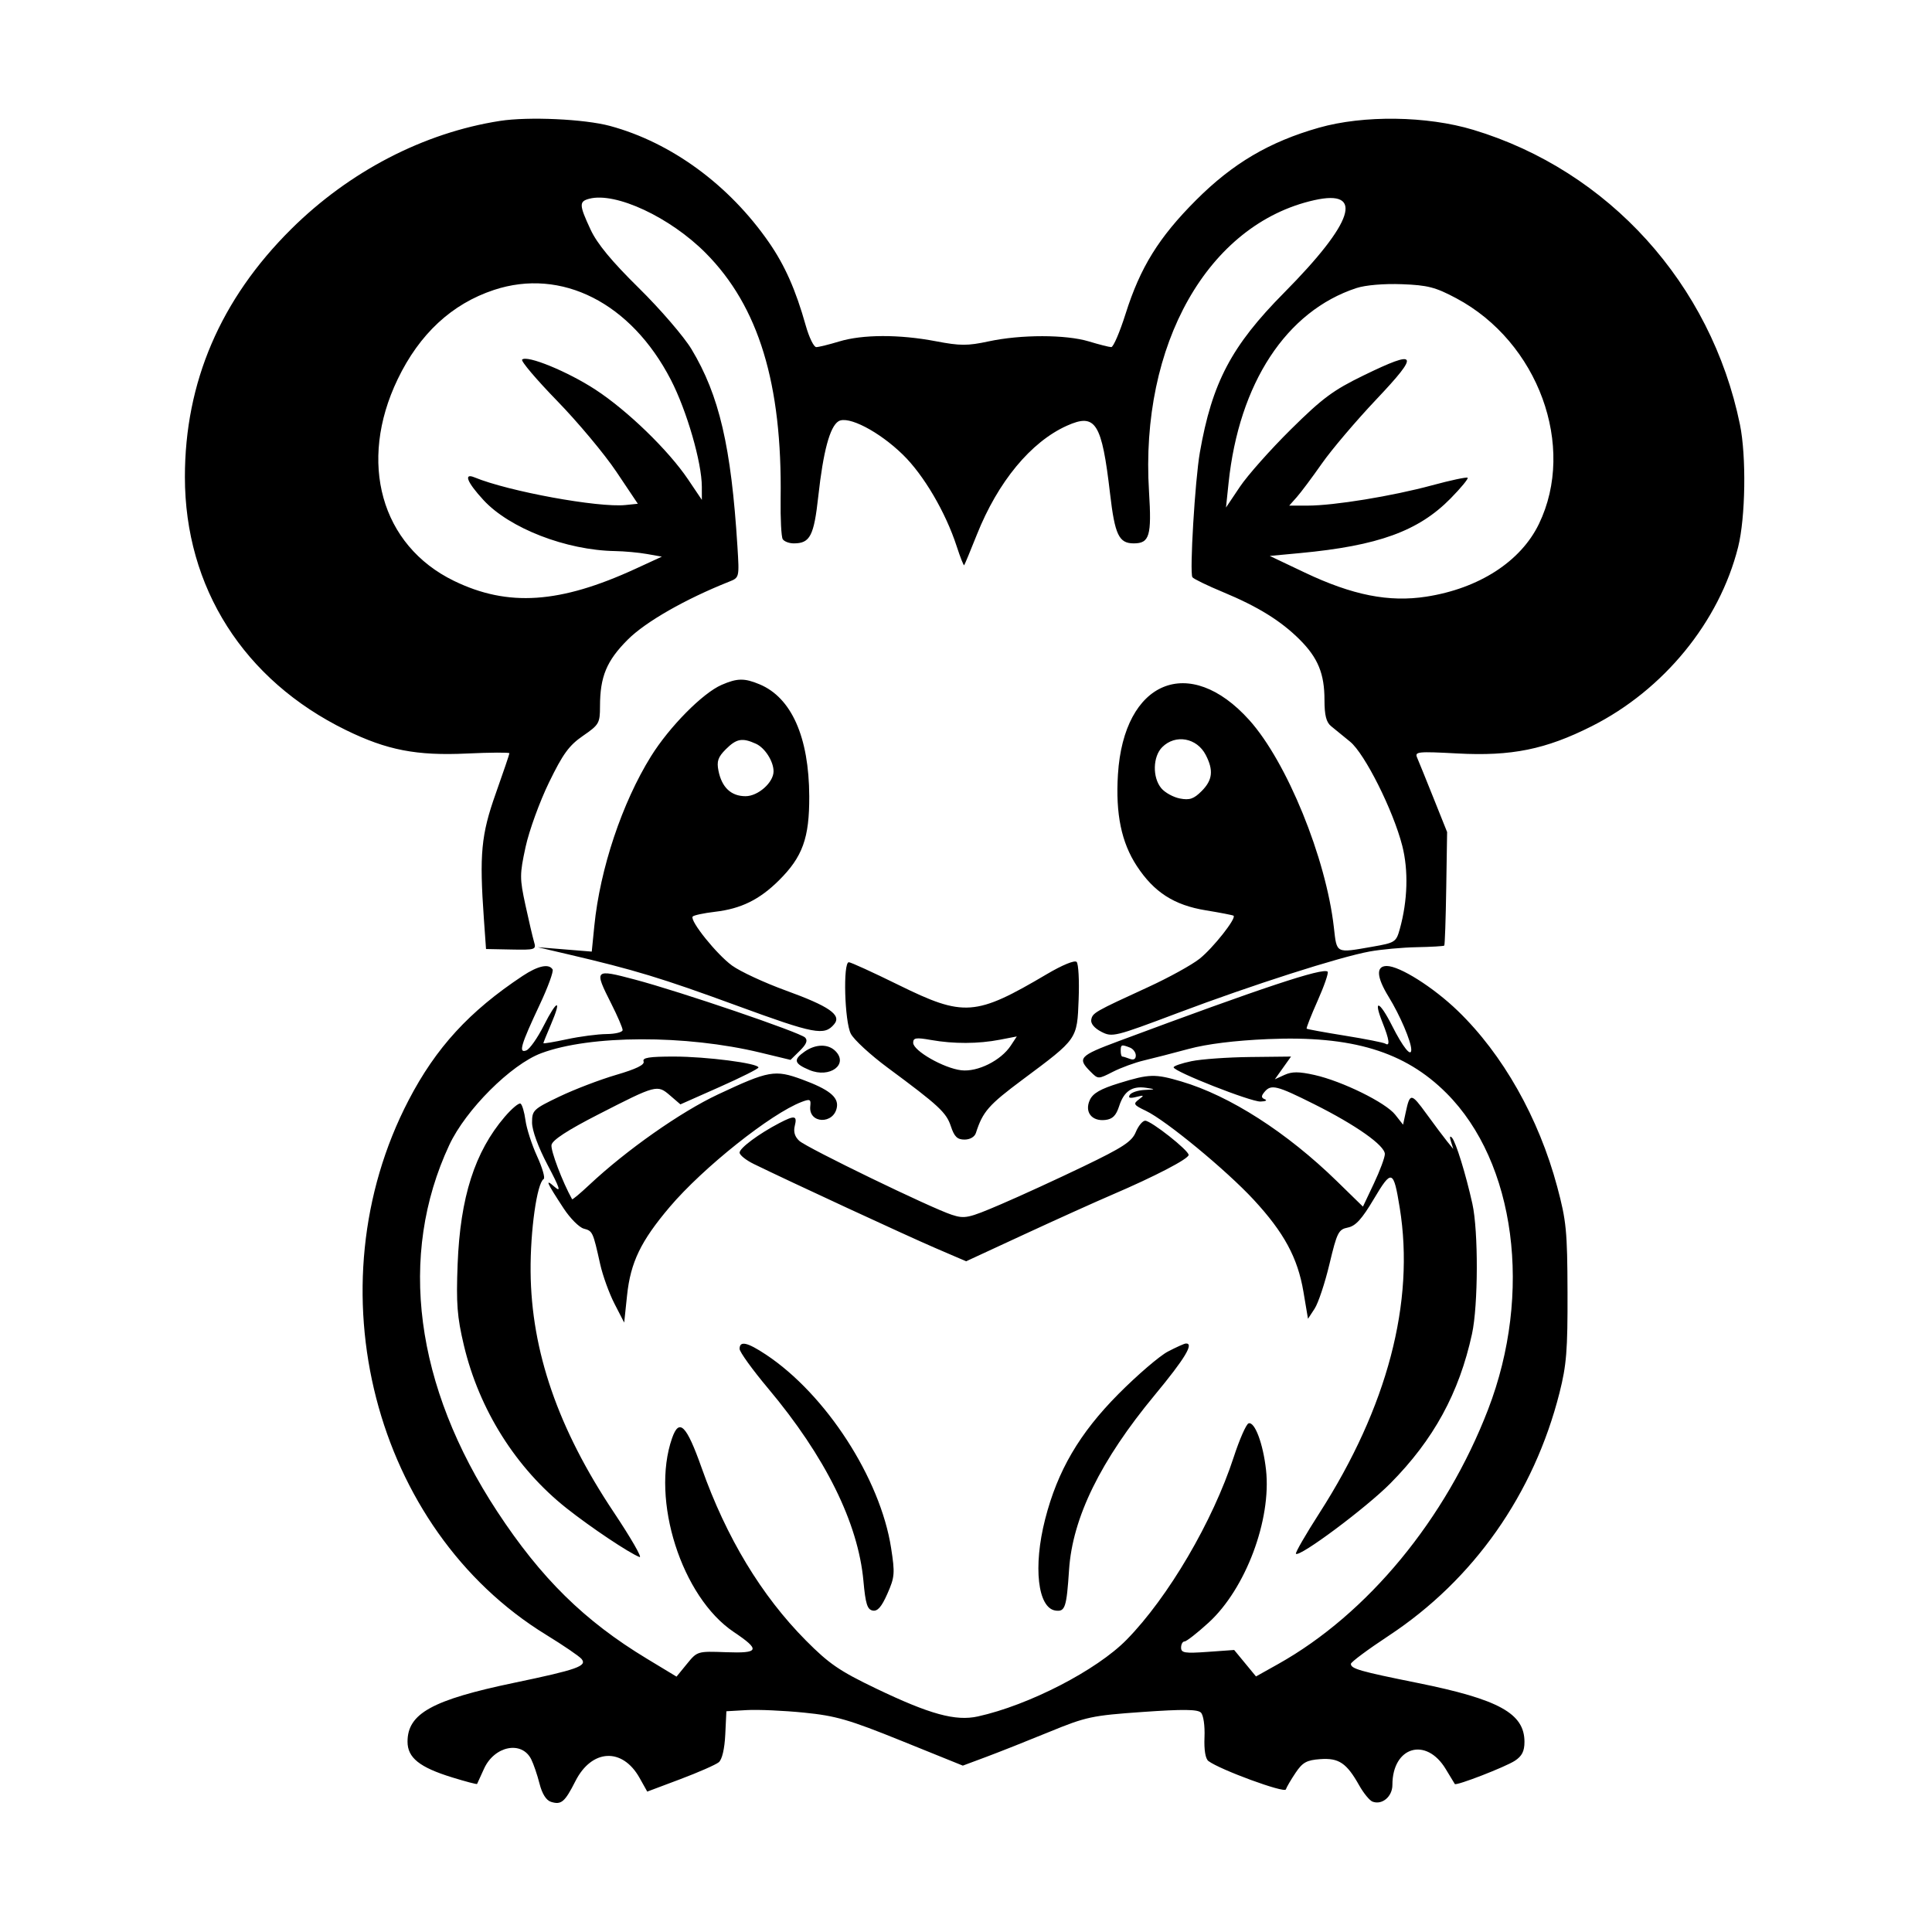 <svg xmlns="http://www.w3.org/2000/svg" width="512" height="512" viewBox="0 0 512 512" version="1.1">
	<path d="M 132.500 32.042 C 112.308 35.180, 92.583 45.407, 77.136 60.745 C 58.418 79.333, 49 101.310, 49 126.405 C 49 155.712, 64.618 180.254, 91.689 193.486 C 102.561 198.801, 110.391 200.316, 123.750 199.691 C 129.938 199.401, 135 199.371, 135 199.624 C 135 199.876, 133.370 204.677, 131.378 210.292 C 127.505 221.205, 127.016 226.373, 128.234 243.500 L 128.802 251.500 135.487 251.632 C 141.869 251.759, 142.143 251.668, 141.536 249.632 C 141.187 248.460, 140.157 244.068, 139.248 239.873 C 137.704 232.749, 137.707 231.730, 139.290 224.434 C 140.222 220.138, 143.013 212.454, 145.491 207.360 C 149.185 199.767, 150.808 197.540, 154.498 195.001 C 158.754 192.073, 159 191.647, 159.006 187.202 C 159.015 179.297, 160.756 175.114, 166.374 169.496 C 171.085 164.785, 181.645 158.749, 193.221 154.150 C 195.941 153.070, 195.942 153.065, 195.425 144.784 C 193.776 118.365, 190.609 104.763, 183.265 92.554 C 181.262 89.224, 174.982 81.929, 169.309 76.342 C 162.076 69.221, 158.250 64.588, 156.507 60.842 C 153.456 54.290, 153.419 53.385, 156.175 52.665 C 163.171 50.835, 177.608 57.578, 187.040 67.082 C 201.059 81.208, 207.307 101.697, 206.876 132.135 C 206.801 137.434, 207.049 142.271, 207.429 142.885 C 207.808 143.498, 209.130 144, 210.368 144 C 214.676 144, 215.701 142.025, 216.858 131.500 C 218.167 119.602, 219.919 113.084, 222.198 111.647 C 224.715 110.059, 232.969 114.338, 239.288 120.508 C 244.819 125.908, 250.609 135.774, 253.537 144.789 C 254.482 147.698, 255.371 149.948, 255.513 149.789 C 255.654 149.630, 257.174 145.973, 258.890 141.662 C 264.459 127.672, 273.196 117.105, 282.738 112.820 C 290.356 109.399, 291.985 111.970, 294.183 130.873 C 295.445 141.734, 296.527 144, 300.449 144 C 304.639 144, 305.231 141.997, 304.501 130.293 C 302.066 91.251, 320.149 59.354, 348.291 53.047 C 361.661 50.051, 358.769 58.926, 340.301 77.573 C 326.335 91.673, 321.210 101.396, 317.969 119.938 C 316.693 127.239, 315.227 151.764, 315.995 152.964 C 316.273 153.397, 319.924 155.174, 324.108 156.911 C 333.362 160.752, 339.474 164.540, 344.460 169.527 C 349.273 174.340, 351 178.552, 351 185.478 C 351 189.548, 351.465 191.397, 352.750 192.440 C 353.712 193.222, 355.982 195.074, 357.793 196.556 C 361.687 199.742, 369.209 214.751, 371.611 224.126 C 373.282 230.648, 373.050 238.668, 370.974 246.151 C 369.995 249.678, 369.748 249.839, 363.648 250.901 C 353.898 252.599, 354.287 252.796, 353.487 245.750 C 351.400 227.345, 341.018 201.900, 331.083 190.839 C 315.201 173.157, 297.815 180.345, 296.266 205.234 C 295.615 215.699, 297.179 223.273, 301.281 229.520 C 305.844 236.468, 311.155 239.875, 319.562 241.248 C 323.378 241.871, 326.679 242.512, 326.899 242.673 C 327.748 243.293, 321.465 251.255, 317.892 254.085 C 315.823 255.724, 309.713 259.093, 304.315 261.572 C 290.041 268.125, 289.545 268.409, 289.195 270.227 C 288.999 271.245, 290.026 272.479, 291.858 273.427 C 294.746 274.920, 295.389 274.762, 312.081 268.469 C 331.811 261.031, 354.951 253.616, 363 252.151 C 366.025 251.601, 371.640 251.090, 375.477 251.015 C 379.314 250.941, 382.584 250.749, 382.744 250.589 C 382.904 250.429, 383.139 243.594, 383.267 235.399 L 383.500 220.500 379.899 211.500 C 377.918 206.550, 375.963 201.727, 375.554 200.782 C 374.867 199.195, 375.683 199.110, 386.215 199.674 C 400.560 200.443, 409.604 198.610, 421.812 192.459 C 440.892 182.845, 455.631 164.818, 460.614 145 C 462.580 137.178, 462.825 120.906, 461.102 112.500 C 453.463 75.235, 426.303 45.218, 390.438 34.406 C 378.148 30.700, 361.353 30.472, 349.500 33.850 C 336.390 37.585, 326.713 43.287, 317 53 C 307.114 62.886, 302.192 70.819, 298.297 83.146 C 296.758 88.014, 295.050 91.992, 294.500 91.987 C 293.950 91.982, 291.291 91.308, 288.591 90.489 C 282.483 88.636, 270.566 88.626, 262 90.467 C 256.408 91.668, 254.452 91.664, 248 90.432 C 238.342 88.588, 228.603 88.610, 222.409 90.489 C 219.709 91.308, 216.969 91.983, 216.321 91.989 C 215.672 91.995, 214.415 89.412, 213.526 86.250 C 210.882 76.843, 208.006 70.344, 203.788 64.250 C 193.242 49.011, 177.905 37.771, 161.661 33.376 C 154.901 31.547, 140.055 30.868, 132.500 32.042 M 130.909 76.836 C 119.743 80.529, 111.168 88.479, 105.387 100.500 C 94.804 122.504, 100.966 144.548, 120.328 153.948 C 134.617 160.886, 148.374 159.962, 168.452 150.719 L 175.403 147.518 171.452 146.817 C 169.278 146.431, 165.475 146.082, 163 146.040 C 150.046 145.824, 135.020 140, 128.127 132.522 C 123.764 127.789, 122.772 125.279, 125.750 126.509 C 134.738 130.220, 158.554 134.581, 165.765 133.837 L 169.031 133.500 163.332 125 C 160.197 120.325, 153.143 111.885, 147.656 106.244 C 142.168 100.603, 137.990 95.677, 138.369 95.297 C 139.640 94.026, 150.421 98.443, 157.791 103.254 C 166.285 108.799, 177.140 119.317, 182.348 127.050 L 186 132.473 185.993 128.987 C 185.980 122.534, 182.001 108.809, 177.771 100.624 C 167.248 80.263, 148.825 70.912, 130.909 76.836 M 359.468 76.339 C 340.889 82.428, 328.357 101.535, 325.582 128 L 324.901 134.500 328.588 129 C 330.616 125.975, 336.694 119.132, 342.093 113.794 C 350.484 105.499, 353.293 103.415, 361.417 99.463 C 375.731 92.500, 376.315 93.613, 364.753 105.832 C 359.393 111.497, 352.902 119.140, 350.329 122.816 C 347.756 126.492, 344.751 130.512, 343.651 131.750 L 341.651 134 346.576 133.994 C 353.578 133.986, 368.971 131.471, 379.500 128.616 C 384.450 127.273, 388.698 126.371, 388.940 126.610 C 389.182 126.850, 387.157 129.309, 384.440 132.075 C 375.916 140.753, 365.234 144.631, 344.500 146.577 L 336.500 147.327 345.770 151.732 C 358.410 157.738, 368.085 159.656, 377.987 158.118 C 391.951 155.950, 403.007 148.813, 407.827 138.858 C 417.783 118.291, 407.662 90.627, 385.946 79.052 C 380.408 76.100, 378.373 75.574, 371.500 75.316 C 366.744 75.139, 361.865 75.553, 359.468 76.339 M 191.234 181.498 C 186.209 183.681, 177.382 192.614, 172.515 200.440 C 164.864 212.741, 159.013 230.244, 157.505 245.343 L 156.821 252.185 149.660 251.603 L 142.500 251.021 150.500 252.891 C 168.183 257.024, 175.367 259.208, 195.275 266.504 C 215.921 274.071, 218.465 274.554, 221.077 271.407 C 223.087 268.985, 219.756 266.673, 208.243 262.495 C 202.602 260.448, 196.195 257.475, 194.004 255.888 C 189.989 252.979, 182.827 244.090, 183.552 242.915 C 183.768 242.567, 186.465 241.986, 189.546 241.624 C 196.381 240.820, 201.263 238.421, 206.386 233.348 C 212.700 227.094, 214.507 222.093, 214.459 211 C 214.390 195.334, 209.751 184.883, 201.298 181.351 C 197.274 179.670, 195.376 179.698, 191.234 181.498 M 192.343 198.566 C 190.280 200.629, 189.899 201.744, 190.400 204.251 C 191.287 208.684, 193.751 211, 197.582 211 C 200.902 211, 205 207.361, 205 204.412 C 205 201.768, 202.720 198.194, 200.343 197.110 C 196.709 195.455, 195.175 195.734, 192.343 198.566 M 308 198 C 305.499 200.501, 305.372 206.022, 307.750 208.886 C 308.712 210.045, 310.933 211.271, 312.684 211.609 C 315.252 212.105, 316.364 211.727, 318.434 209.657 C 321.349 206.742, 321.647 204.152, 319.537 200.072 C 317.182 195.517, 311.503 194.497, 308 198 M 277.463 258.136 C 258.496 269.335, 255.465 269.555, 238.082 261 C 231.377 257.700, 225.465 255, 224.945 255 C 223.374 255, 223.818 270.747, 225.479 273.959 C 226.292 275.532, 230.680 279.573, 235.229 282.940 C 248.833 293.006, 250.784 294.815, 251.996 298.488 C 252.903 301.235, 253.690 302, 255.609 302 C 257.065 302, 258.291 301.288, 258.625 300.250 C 260.448 294.578, 261.972 292.836, 270.996 286.112 C 285.643 275.198, 285.435 275.496, 285.853 264.824 C 286.047 259.864, 285.805 255.405, 285.316 254.916 C 284.795 254.395, 281.534 255.732, 277.463 258.136 M 138.482 258.642 C 124.365 268.006, 115.534 277.635, 108.286 291.567 C 82.498 341.135, 98.987 405.187, 144.762 433.257 C 149.306 436.044, 153.514 438.915, 154.114 439.637 C 155.673 441.515, 152.989 442.466, 136.276 445.954 C 114.542 450.489, 108 454.101, 108 461.562 C 108 465.815, 111.165 468.353, 119.790 471.017 C 123.373 472.124, 126.362 472.910, 126.432 472.764 C 126.502 472.619, 127.331 470.802, 128.274 468.727 C 131.024 462.677, 138.269 461.226, 140.775 466.223 C 141.403 467.475, 142.395 470.385, 142.981 472.690 C 143.665 475.386, 144.747 477.102, 146.013 477.504 C 148.740 478.370, 149.673 477.580, 152.492 472.016 C 156.821 463.473, 164.947 463.058, 169.483 471.147 L 171.527 474.793 180.292 471.496 C 185.112 469.682, 189.698 467.665, 190.483 467.014 C 191.363 466.284, 192.022 463.470, 192.204 459.665 L 192.500 453.500 197.901 453.192 C 200.872 453.023, 207.696 453.325, 213.066 453.863 C 221.546 454.713, 224.951 455.699, 238.993 461.375 L 255.159 467.909 261.329 465.609 C 264.723 464.344, 272.225 461.370, 278 459.001 C 287.873 454.950, 289.354 454.632, 302.794 453.690 C 313.530 452.937, 317.379 452.979, 318.258 453.858 C 318.926 454.526, 319.332 457.329, 319.204 460.383 C 319.063 463.758, 319.446 466.090, 320.240 466.689 C 323.299 468.997, 340.409 475.273, 340.761 474.216 C 340.967 473.600, 342.132 471.612, 343.350 469.798 C 345.198 467.046, 346.281 466.448, 349.885 466.188 C 354.811 465.831, 356.873 467.222, 360.205 473.151 C 361.366 475.217, 362.953 477.152, 363.731 477.450 C 366.259 478.420, 369 476.121, 369 473.030 C 369 462.854, 377.956 460.201, 383.147 468.838 C 384.357 470.852, 385.434 472.627, 385.539 472.782 C 385.903 473.318, 398.944 468.267, 401.469 466.612 C 403.341 465.385, 404 464.084, 404 461.612 C 404 454.070, 397.226 450.340, 375.618 445.985 C 360.349 442.908, 358 442.235, 358 440.940 C 358 440.474, 362.516 437.116, 368.035 433.477 C 390.537 418.640, 406.487 395.953, 413.283 369.117 C 415.141 361.781, 415.457 357.825, 415.409 342.500 C 415.359 326.241, 415.095 323.533, 412.676 314.500 C 407.792 296.262, 398.270 279.416, 386.331 267.889 C 379.845 261.628, 370.932 256, 367.502 256 C 364.600 256, 364.785 258.929, 368.018 264.183 C 371.016 269.056, 374 276.040, 374 278.185 C 374 280.280, 371.778 277.503, 368.912 271.826 C 365.550 265.165, 363.817 264.587, 366.375 270.979 C 368.183 275.497, 368.439 277.389, 367.133 276.582 C 366.656 276.287, 361.827 275.332, 356.402 274.459 C 350.977 273.586, 346.420 272.753, 346.275 272.608 C 346.130 272.463, 347.442 269.125, 349.190 265.190 C 350.939 261.256, 352.131 257.797, 351.839 257.506 C 350.687 256.353, 334.394 261.766, 296.500 275.891 C 285.977 279.813, 285.419 280.419, 289.013 284.013 C 291.026 286.026, 291.029 286.026, 294.928 284.037 C 297.073 282.942, 300.779 281.587, 303.164 281.025 C 305.549 280.464, 310.875 279.092, 315 277.978 C 319.868 276.663, 327.238 275.748, 336 275.371 C 358.293 274.413, 372.272 278.642, 383.315 289.685 C 401.638 308.007, 406.215 342.717, 394.368 373.500 C 383.179 402.576, 362.444 427.711, 338.676 441.015 L 332.851 444.275 329.961 440.768 L 327.070 437.262 320.035 437.765 C 313.986 438.198, 313 438.040, 313 436.634 C 313 435.735, 313.414 435, 313.919 435 C 314.425 435, 317.293 432.757, 320.293 430.016 C 330.094 421.058, 336.969 402.774, 335.510 389.543 C 334.744 382.593, 332.520 376.660, 330.884 377.205 C 330.254 377.415, 328.480 381.452, 326.940 386.176 C 321.397 403.181, 309.601 423.291, 298.570 434.540 C 290.639 442.628, 272.673 451.894, 259.144 454.875 C 253.224 456.180, 246.404 454.308, 232.146 447.467 C 222.492 442.834, 219.714 440.932, 213.586 434.759 C 201.793 422.880, 192.473 407.453, 185.941 389 C 181.924 377.650, 179.993 375.713, 178.102 381.136 C 172.417 397.444, 180.627 423.216, 194.464 432.500 C 201.579 437.274, 201.229 438.181, 192.395 437.852 C 184.844 437.571, 184.784 437.589, 182.044 440.947 L 179.287 444.324 171.394 439.550 C 154.864 429.554, 143.390 418.264, 131.764 400.559 C 109.912 367.281, 105.392 332.722, 119.061 303.445 C 123.432 294.083, 135.421 282.109, 143.419 279.116 C 156.414 274.254, 181.734 274.183, 201.500 278.952 L 209.500 280.882 211.964 278.455 C 213.715 276.729, 214.118 275.718, 213.356 274.956 C 211.975 273.575, 180.282 262.782, 168.250 259.594 C 157.482 256.742, 157.380 256.847, 162 266 C 163.650 269.269, 165 272.406, 165 272.971 C 165 273.537, 163.088 274.016, 160.750 274.035 C 158.412 274.054, 153.688 274.674, 150.250 275.411 C 146.813 276.149, 144 276.620, 144 276.459 C 144 276.298, 144.911 274.040, 146.025 271.441 C 148.975 264.561, 147.638 264.793, 144.115 271.773 C 142.456 275.059, 140.372 278.027, 139.484 278.368 C 137.343 279.190, 138.006 276.934, 143.075 266.154 C 145.234 261.564, 146.748 257.402, 146.441 256.904 C 145.452 255.304, 142.564 255.934, 138.482 258.642 M 242 276.344 C 242 278.457, 250.090 283.083, 254.750 283.634 C 259.067 284.144, 265.272 281.048, 267.876 277.085 L 269.463 274.670 264.981 275.536 C 259.247 276.644, 252.761 276.670, 246.750 275.610 C 242.743 274.904, 242 275.019, 242 276.344 M 213.250 278.674 C 210.153 280.835, 210.419 281.859, 214.523 283.574 C 219.888 285.816, 224.951 282.094, 221.386 278.529 C 219.451 276.594, 216.148 276.653, 213.250 278.674 M 297 278.500 C 297 279.325, 297.188 280, 297.418 280 C 297.648 280, 298.548 280.273, 299.418 280.607 C 300.427 280.994, 301 280.671, 301 279.714 C 301 278.889, 300.288 277.941, 299.418 277.607 C 297.183 276.749, 297 276.817, 297 278.500 M 170.558 281.292 C 170.899 282.178, 168.613 283.297, 163.277 284.858 C 159 286.109, 152.238 288.694, 148.250 290.604 C 141.343 293.911, 141 294.237, 141 297.490 C 141 299.556, 142.622 303.985, 145.106 308.702 C 148.395 314.948, 148.759 316.102, 146.934 314.500 C 144.356 312.237, 144.778 313.228, 149.384 320.256 C 151.098 322.871, 153.496 325.278, 154.714 325.605 C 157.058 326.234, 157.136 326.403, 159.050 335 C 159.723 338.025, 161.431 342.750, 162.845 345.500 L 165.417 350.500 166.179 343.275 C 167.102 334.528, 169.820 328.897, 177.480 319.860 C 186.313 309.441, 204.312 295.113, 212.460 292.015 C 214.662 291.178, 214.937 291.314, 214.733 293.140 C 214.203 297.866, 221.083 298.064, 221.794 293.343 C 222.192 290.697, 219.626 288.673, 212.593 286.084 C 205.363 283.424, 203.741 283.711, 190.289 290.028 C 180.352 294.695, 165.992 304.789, 156.142 314.030 C 153.746 316.279, 151.707 317.979, 151.612 317.809 C 149.062 313.248, 145.881 304.855, 146.156 303.415 C 146.403 302.120, 150.402 299.513, 158.511 295.361 C 173.970 287.445, 174.179 287.390, 177.561 290.298 L 180.317 292.670 190.657 288.085 C 196.344 285.563, 200.998 283.228, 200.999 282.897 C 201.001 281.784, 187.202 280, 178.589 280 C 172.032 280, 170.177 280.298, 170.558 281.292 M 315.750 281.226 C 313.137 281.771, 311.010 282.505, 311.023 282.858 C 311.062 283.970, 331.469 292.004, 334.044 291.921 C 335.395 291.878, 335.919 291.609, 335.208 291.324 C 334.216 290.926, 334.187 290.480, 335.081 289.403 C 336.850 287.271, 338.278 287.619, 348.270 292.619 C 359.354 298.165, 367 303.561, 366.999 305.835 C 366.999 306.751, 365.693 310.260, 364.097 313.634 L 361.195 319.767 354.348 313.083 C 341.036 300.088, 325.904 290.381, 313.068 286.600 C 306.074 284.540, 304.567 284.581, 296.559 287.054 C 291.616 288.581, 289.625 289.729, 288.807 291.525 C 287.363 294.694, 289.327 297.218, 292.914 296.801 C 294.852 296.575, 295.773 295.655, 296.589 293.130 C 297.872 289.162, 300.019 287.715, 303.776 288.286 C 306.326 288.674, 306.296 288.710, 303.309 288.850 C 301.554 288.933, 299.796 289.521, 299.403 290.158 C 298.903 290.965, 299.414 291.131, 301.094 290.707 C 303.229 290.168, 303.307 290.244, 301.788 291.382 C 300.242 292.540, 300.426 292.833, 303.664 294.377 C 308.990 296.917, 324.972 310.091, 332.211 317.910 C 340.285 326.632, 343.909 333.328, 345.426 342.333 L 346.632 349.491 348.386 346.814 C 349.351 345.341, 351.121 340.022, 352.320 334.994 C 354.328 326.575, 354.714 325.809, 357.205 325.310 C 359.256 324.899, 360.920 323.068, 364.085 317.740 C 368.822 309.766, 369.296 309.927, 370.942 320.071 C 374.997 345.064, 367.663 372.946, 349.663 400.972 C 346.001 406.674, 343.199 411.532, 343.436 411.769 C 344.408 412.741, 362.013 399.616, 368.455 393.117 C 379.919 381.552, 386.688 369.160, 390.098 353.500 C 391.747 345.924, 391.802 326.228, 390.194 319 C 388.428 311.065, 385.829 302.659, 384.784 301.500 C 384.232 300.889, 384.126 301.277, 384.511 302.500 L 385.140 304.500 383.516 302.500 C 382.623 301.400, 380.158 298.113, 378.039 295.194 C 373.972 289.594, 373.649 289.569, 372.532 294.776 L 371.829 298.053 369.749 295.408 C 367.221 292.194, 355.700 286.524, 348.363 284.882 C 344.243 283.960, 342.397 283.954, 340.420 284.855 L 337.844 286.028 339.990 283.014 L 342.136 280 331.318 280.118 C 325.368 280.183, 318.363 280.682, 315.750 281.226 M 133.757 295.971 C 125.816 305.248, 121.964 317.295, 121.277 335 C 120.872 345.452, 121.142 348.975, 122.927 356.500 C 126.976 373.576, 136.725 389.059, 150.107 399.669 C 156.508 404.743, 166.706 411.566, 169.483 412.632 C 170.296 412.944, 167.208 407.579, 162.621 400.710 C 147.910 378.681, 140.791 358.074, 140.614 337 C 140.522 326.129, 142.297 313.552, 144.079 312.451 C 144.515 312.182, 143.729 309.465, 142.332 306.413 C 140.935 303.362, 139.553 299.084, 139.261 296.908 C 138.969 294.732, 138.379 292.734, 137.949 292.469 C 137.519 292.203, 135.633 293.779, 133.757 295.971 M 206.500 297.645 C 201.087 300.468, 196 304.250, 196 305.451 C 196 306.099, 197.688 307.455, 199.750 308.464 C 209.078 313.028, 240.296 327.481, 247.768 330.696 L 256.035 334.253 271.484 327.103 C 279.981 323.170, 290.436 318.453, 294.717 316.619 C 306.007 311.784, 315 307.107, 315 306.071 C 315 304.844, 305.048 297, 303.491 297 C 302.804 297, 301.680 298.359, 300.991 300.021 C 299.951 302.533, 297.617 304.063, 287.120 309.114 C 280.179 312.454, 270.324 316.976, 265.220 319.161 C 256.595 322.855, 255.678 323.050, 252.220 321.924 C 246.722 320.135, 213.909 304.228, 211.825 302.342 C 210.628 301.258, 210.229 299.935, 210.625 298.360 C 211.312 295.619, 210.615 295.499, 206.500 297.645 M 196 357.466 C 196 358.272, 199.390 362.972, 203.532 367.910 C 218.718 386.009, 227.419 403.583, 228.819 418.980 C 229.369 425.035, 229.841 426.541, 231.272 426.816 C 232.565 427.063, 233.618 425.857, 235.167 422.356 C 237.115 417.951, 237.196 416.954, 236.149 410.218 C 233.283 391.784, 218.878 369.527, 202.992 358.989 C 198.024 355.693, 196 355.252, 196 357.466 M 309.500 358.180 C 307.300 359.330, 301.423 364.372, 296.440 369.385 C 286.071 379.817, 280.268 389.722, 276.968 402.623 C 273.757 415.178, 275.002 426.145, 279.715 426.815 C 282.266 427.178, 282.650 426.022, 283.313 416 C 284.226 402.188, 291.658 387.038, 306.036 369.676 C 314.049 360, 316.513 355.911, 314.250 356.044 C 313.837 356.069, 311.700 357.029, 309.500 358.180" stroke="none" fill="black" fill-rule="evenodd"/>
</svg>